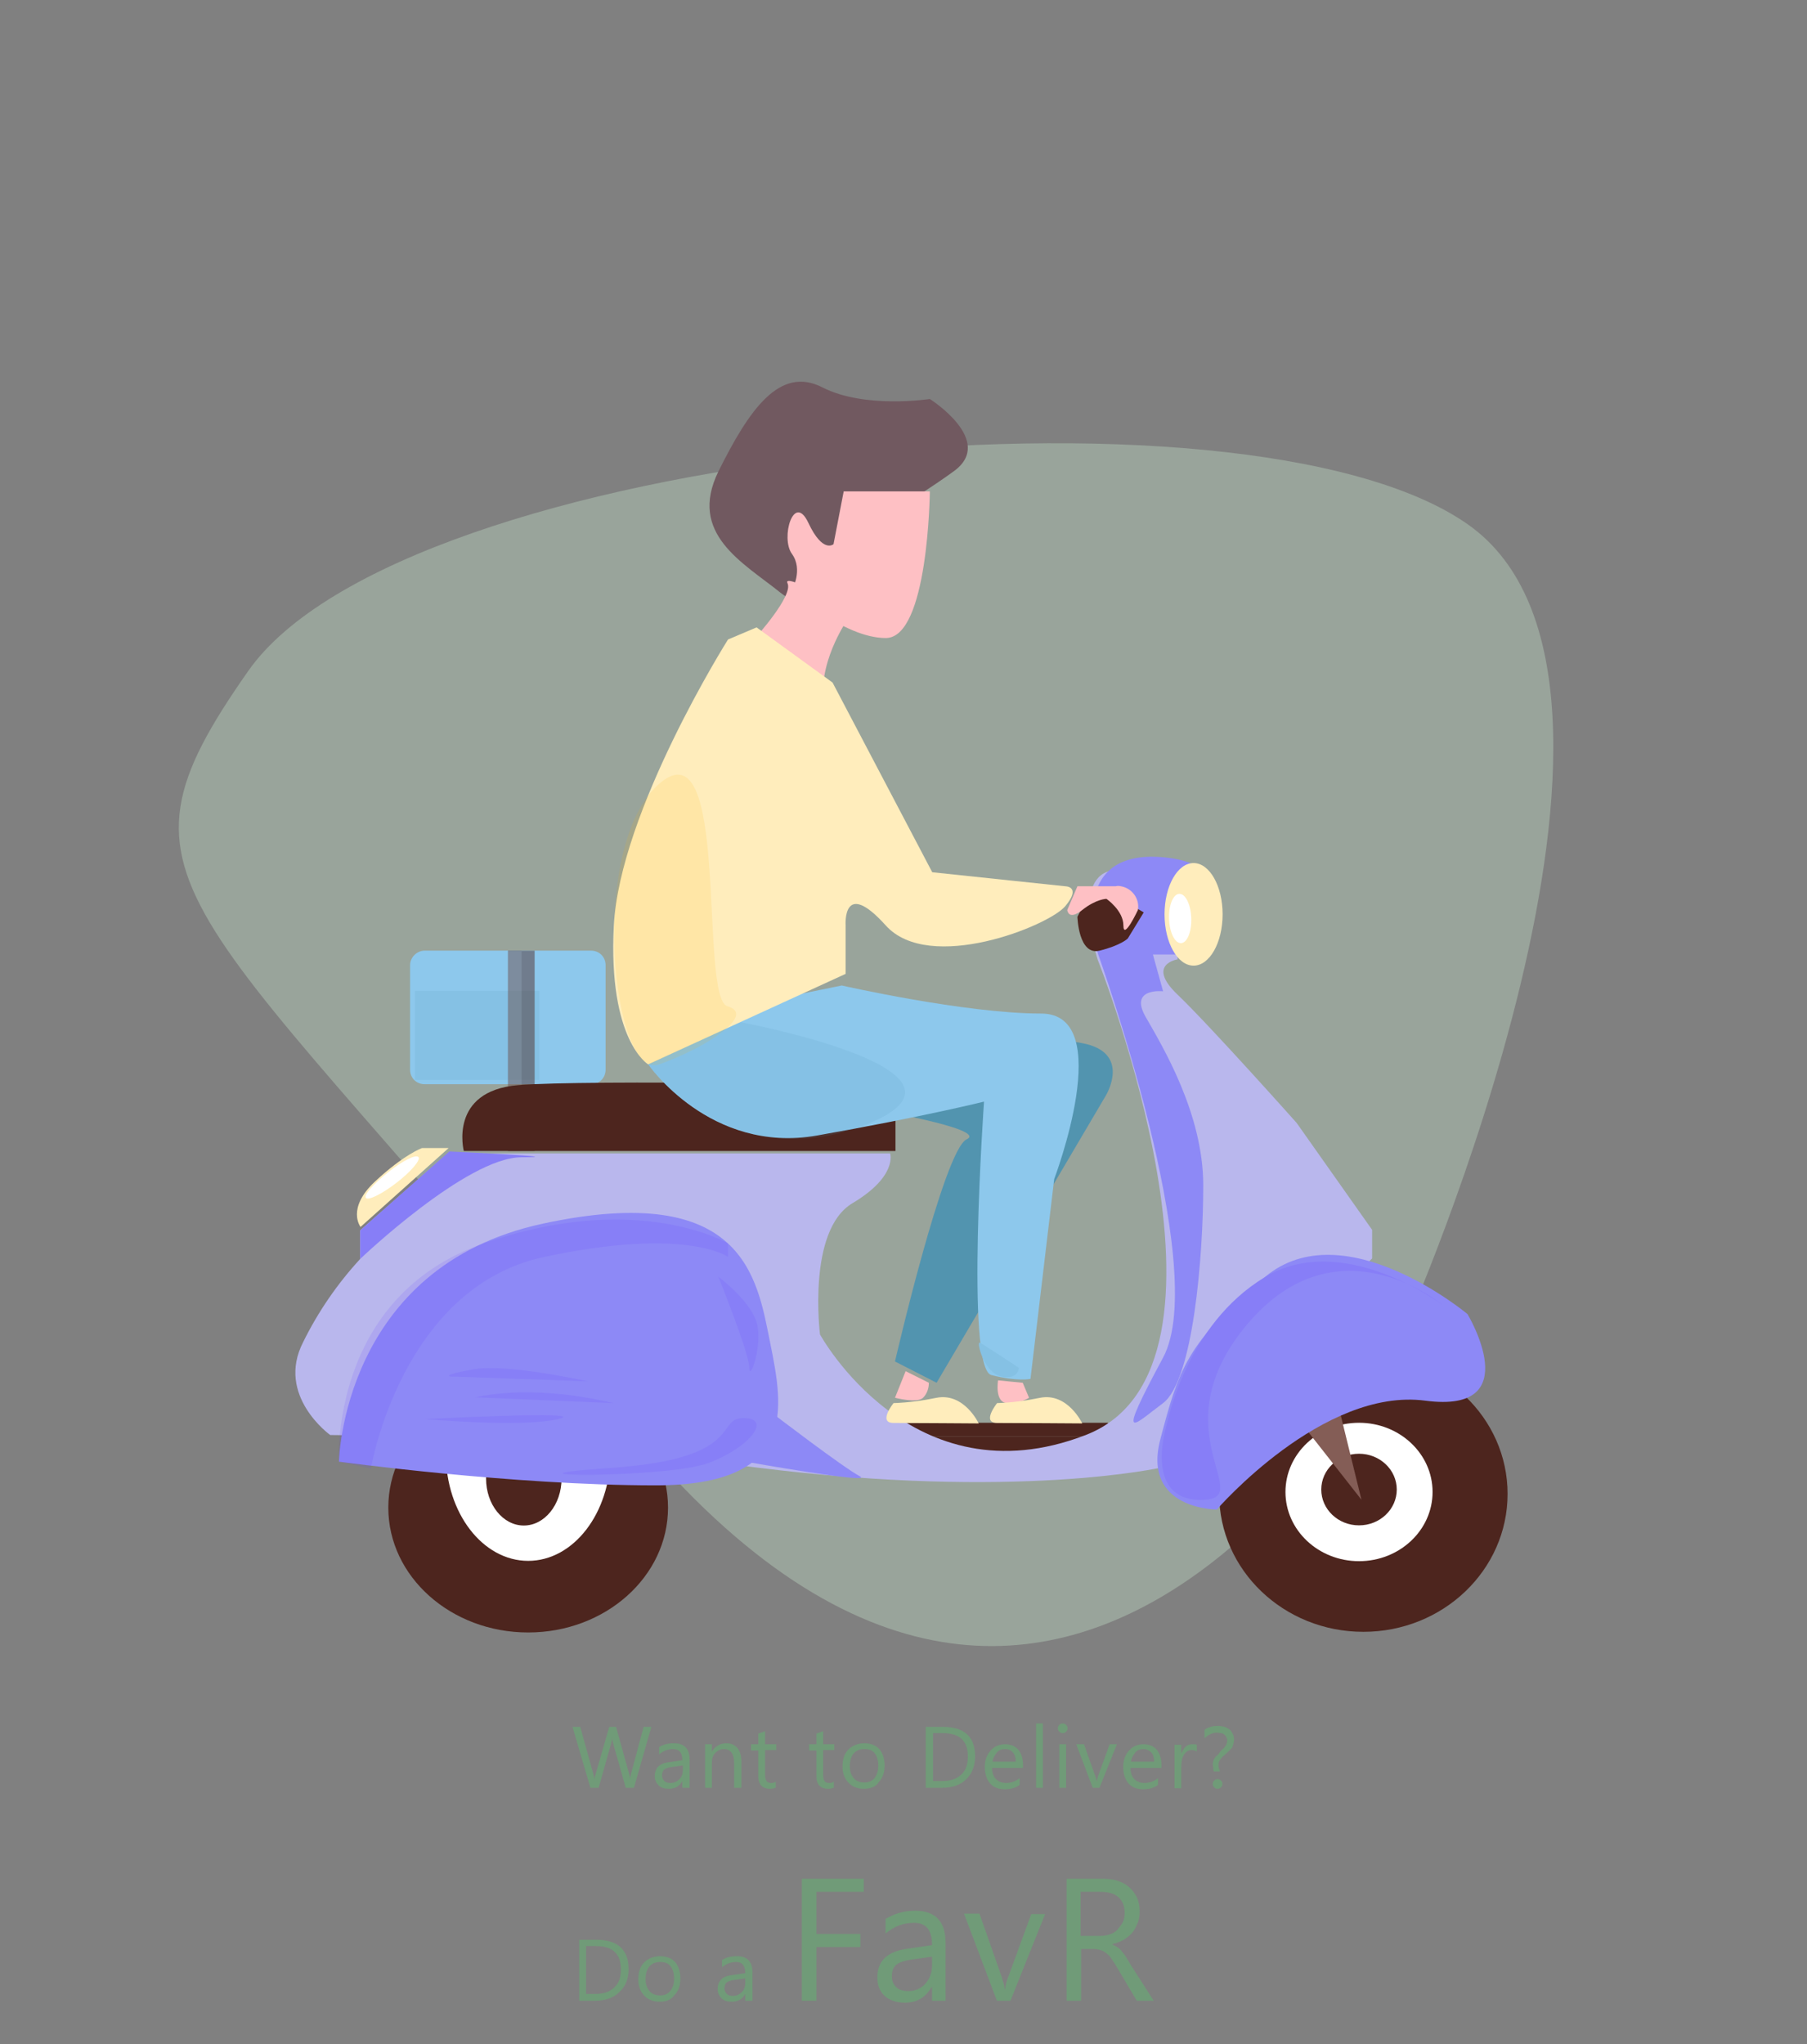 <?xml version="1.0" encoding="utf-8"?>
<!-- Generator: Adobe Illustrator 24.2.0, SVG Export Plug-In . SVG Version: 6.00 Build 0)  -->
<svg version="1.1" id="Layer_1" xmlns="http://www.w3.org/2000/svg" xmlns:xlink="http://www.w3.org/1999/xlink" x="0px" y="0px"
	 viewBox="0 0 373.4 422.4" style="enable-background:new 0 0 373.4 422.4;" xml:space="preserve">
<rect x="0" y="0" width="373.4" height="422.4" fill="#808080" stroke="none"/>
<style type="text/css">
	.st0{opacity:0.3;fill:#D3F9D9;enable-background:new    ;}
	.st1{enable-background:new    ;}
	.st2{fill:#709B78;}
	.st3{fill:#4D251E;}
	.st4{fill:#B9B7ED;}
	.st5{fill:#8DC8EC;}
	.st6{fill:#85C1E4;}
	.st7{opacity:0.462;}
	.st8{fill:#6A4842;}
	.st9{fill:none;}
	.st10{fill:none;stroke:#979797;stroke-miterlimit:10;}
	.st11{fill:#FFFFFF;}
	.st12{fill:#D8D8D8;}
	.st13{fill:#8D89F6;}
	.st14{opacity:0.12;fill:#6236FF;enable-background:new    ;}
	.st15{fill:#845D56;}
	.st16{fill:#877EF7;}
	.st17{fill:#5294AF;}
	.st18{fill:#FFEDBC;}
	.st19{fill:#FEC0C4;}
	.st20{opacity:0.12;fill:#5294AF;enable-background:new    ;}
	.st21{fill:#715960;}
	.st22{opacity:0.118;fill:#FFB300;enable-background:new    ;}
</style>
<g id="drop" transform="translate(-1 -39.551)">
	<path id="Path_11" class="st0" d="M291.3,314c0,0-67.4,132.5-159.6,21.2S20.4,223.7,52.3,178.2s205.7-62.8,252-30.3
		S291.3,314,291.3,314z"/>
	<g class="st1">
		<path class="st2" d="M135.6,396.4L132,409h-1.7l-2.6-9.2c-0.1-0.4-0.2-0.8-0.2-1.3h0c0,0.4-0.1,0.9-0.2,1.3l-2.6,9.2h-1.7
			l-3.7-12.6h1.6l2.7,9.7c0.1,0.4,0.2,0.8,0.2,1.3h0c0-0.3,0.1-0.7,0.3-1.3l2.8-9.7h1.4l2.7,9.7c0.1,0.3,0.2,0.7,0.2,1.2h0
			c0-0.3,0.1-0.7,0.2-1.2l2.6-9.7H135.6z"/>
		<path class="st2" d="M143.5,409H142v-1.4h0c-0.6,1.1-1.5,1.6-2.8,1.6c-0.9,0-1.6-0.2-2.1-0.7s-0.8-1.1-0.8-1.9c0-1.7,1-2.7,3-2.9
			l2.7-0.4c0-1.5-0.6-2.3-1.9-2.3c-1.1,0-2.1,0.4-2.9,1.1v-1.5c0.9-0.6,1.9-0.8,3.1-0.8c2.1,0,3.2,1.1,3.2,3.4V409z M142,404.4
			l-2.2,0.3c-0.7,0.1-1.2,0.3-1.5,0.5c-0.3,0.2-0.5,0.7-0.5,1.3c0,0.4,0.2,0.8,0.5,1.1c0.3,0.3,0.7,0.4,1.3,0.4
			c0.7,0,1.3-0.3,1.8-0.8c0.5-0.5,0.7-1.1,0.7-1.9V404.4z"/>
		<path class="st2" d="M154.1,409h-1.4v-5.1c0-1.9-0.7-2.9-2.1-2.9c-0.7,0-1.3,0.3-1.8,0.8c-0.5,0.5-0.7,1.2-0.7,2.1v5.1h-1.4v-9
			h1.4v1.5h0c0.7-1.1,1.7-1.7,3-1.7c1,0,1.7,0.3,2.3,1c0.5,0.6,0.8,1.6,0.8,2.8V409z"/>
		<path class="st2" d="M161.4,408.9c-0.3,0.2-0.8,0.3-1.3,0.3c-1.6,0-2.4-0.9-2.4-2.6v-5.3h-1.5V400h1.5v-2.2l1.4-0.5v2.7h2.3v1.2
			h-2.3v5.1c0,0.6,0.1,1,0.3,1.3s0.5,0.4,1,0.4c0.4,0,0.7-0.1,0.9-0.3V408.9z"/>
		<path class="st2" d="M173.4,408.9c-0.3,0.2-0.8,0.3-1.3,0.3c-1.6,0-2.4-0.9-2.4-2.6v-5.3h-1.5V400h1.5v-2.2l1.4-0.5v2.7h2.3v1.2
			h-2.3v5.1c0,0.6,0.1,1,0.3,1.3s0.5,0.4,1,0.4c0.4,0,0.7-0.1,0.9-0.3V408.9z"/>
		<path class="st2" d="M179.5,409.2c-1.3,0-2.4-0.4-3.2-1.3c-0.8-0.8-1.2-2-1.2-3.3c0-1.5,0.4-2.7,1.2-3.5s1.9-1.3,3.3-1.3
			c1.3,0,2.4,0.4,3.1,1.2s1.1,2,1.1,3.4c0,1.4-0.4,2.6-1.2,3.4C182,408.8,180.9,409.2,179.5,409.2z M179.6,401
			c-0.9,0-1.7,0.3-2.2,0.9s-0.8,1.5-0.8,2.6c0,1.1,0.3,1.9,0.8,2.5s1.3,0.9,2.2,0.9c0.9,0,1.6-0.3,2.1-0.9s0.8-1.5,0.8-2.6
			c0-1.1-0.3-2-0.8-2.6S180.5,401,179.6,401z"/>
		<path class="st2" d="M192.3,409v-12.6h3.5c4.4,0,6.7,2,6.7,6.1c0,1.9-0.6,3.5-1.8,4.7c-1.2,1.2-2.9,1.8-5,1.8H192.3z M193.8,397.7
			v9.9h1.9c1.7,0,2.9-0.4,3.9-1.3s1.4-2.1,1.4-3.8c0-3.2-1.7-4.8-5.2-4.8H193.8z"/>
		<path class="st2" d="M212.4,404.9h-6.4c0,1,0.3,1.8,0.8,2.3s1.2,0.8,2.1,0.8c1,0,1.9-0.3,2.8-1v1.4c-0.8,0.6-1.8,0.9-3.1,0.9
			c-1.3,0-2.3-0.4-3-1.2c-0.7-0.8-1.1-2-1.1-3.4c0-1.4,0.4-2.5,1.2-3.4c0.8-0.9,1.8-1.3,3-1.3s2.1,0.4,2.7,1.1s1,1.8,1,3.2V404.9z
			 M210.9,403.6c0-0.8-0.2-1.5-0.6-1.9c-0.4-0.5-0.9-0.7-1.6-0.7c-0.7,0-1.3,0.2-1.7,0.7s-0.8,1.1-0.9,1.9H210.9z"/>
		<path class="st2" d="M216.5,409h-1.4v-13.3h1.4V409z"/>
		<path class="st2" d="M220.6,397.7c-0.3,0-0.5-0.1-0.7-0.3s-0.3-0.4-0.3-0.7s0.1-0.5,0.3-0.7s0.4-0.3,0.7-0.3
			c0.3,0,0.5,0.1,0.7,0.3c0.2,0.2,0.3,0.4,0.3,0.7c0,0.3-0.1,0.5-0.3,0.7C221.1,397.6,220.9,397.7,220.6,397.7z M221.3,409h-1.4v-9
			h1.4V409z"/>
		<path class="st2" d="M231.8,400l-3.6,9h-1.4l-3.4-9h1.6l2.3,6.5c0.2,0.5,0.3,0.9,0.3,1.3h0c0.1-0.5,0.2-0.9,0.3-1.2l2.4-6.6H231.8
			z"/>
		<path class="st2" d="M241,404.9h-6.4c0,1,0.3,1.8,0.8,2.3s1.2,0.8,2.1,0.8c1,0,1.9-0.3,2.8-1v1.4c-0.8,0.6-1.8,0.9-3.1,0.9
			c-1.3,0-2.3-0.4-3-1.2c-0.7-0.8-1.1-2-1.1-3.4c0-1.4,0.4-2.5,1.2-3.4c0.8-0.9,1.8-1.3,3-1.3s2.1,0.4,2.7,1.1s1,1.8,1,3.2V404.9z
			 M239.5,403.6c0-0.8-0.2-1.5-0.6-1.9s-0.9-0.7-1.6-0.7c-0.7,0-1.3,0.2-1.7,0.7s-0.8,1.1-0.9,1.9H239.5z"/>
		<path class="st2" d="M248.3,401.5c-0.3-0.2-0.6-0.3-1.1-0.3c-0.6,0-1.1,0.3-1.5,0.9c-0.4,0.6-0.6,1.4-0.6,2.4v4.6h-1.4v-9h1.4v1.9
			h0c0.2-0.6,0.5-1.1,0.9-1.5c0.4-0.4,0.9-0.5,1.4-0.5c0.4,0,0.7,0,0.9,0.1V401.5z"/>
		<path class="st2" d="M251.8,405.5c-0.1-0.2-0.1-0.3-0.1-0.6c0-0.2-0.1-0.5-0.1-0.7c0-0.4,0.1-0.7,0.2-1c0.2-0.3,0.3-0.6,0.6-0.8
			s0.5-0.5,0.7-0.8s0.5-0.5,0.7-0.7s0.4-0.5,0.6-0.8c0.1-0.3,0.2-0.6,0.2-0.9c0-0.3-0.1-0.5-0.2-0.7c-0.1-0.2-0.3-0.4-0.4-0.5
			s-0.4-0.3-0.7-0.3s-0.5-0.1-0.8-0.1c-1,0-1.8,0.4-2.6,1.2V397c0.9-0.6,1.8-0.8,2.8-0.8c0.4,0,0.9,0.1,1.3,0.2s0.7,0.3,1,0.5
			c0.3,0.2,0.5,0.5,0.7,0.9s0.3,0.7,0.3,1.2c0,0.4-0.1,0.8-0.2,1.2s-0.3,0.7-0.6,0.9c-0.2,0.3-0.5,0.5-0.8,0.8s-0.5,0.5-0.8,0.7
			c-0.2,0.2-0.4,0.5-0.6,0.8s-0.2,0.6-0.2,0.9c0,0.3,0,0.5,0.1,0.7c0.1,0.2,0.1,0.4,0.2,0.6H251.8z M252.6,409.2
			c-0.3,0-0.5-0.1-0.7-0.3c-0.2-0.2-0.3-0.4-0.3-0.7c0-0.3,0.1-0.5,0.3-0.7c0.2-0.2,0.4-0.3,0.7-0.3s0.5,0.1,0.7,0.3
			c0.2,0.2,0.3,0.4,0.3,0.7c0,0.3-0.1,0.5-0.3,0.7C253.1,409.1,252.9,409.2,252.6,409.2z"/>
	</g>
	<g class="st1">
		<path class="st2" d="M120.7,453v-12.6h3.5c4.4,0,6.7,2,6.7,6.1c0,1.9-0.6,3.5-1.9,4.7c-1.2,1.2-2.9,1.8-5,1.8H120.7z M122.1,441.7
			v9.9h1.9c1.7,0,2.9-0.4,3.9-1.3s1.4-2.1,1.4-3.8c0-3.2-1.7-4.8-5.2-4.8H122.1z"/>
		<path class="st2" d="M137.3,453.2c-1.3,0-2.4-0.4-3.2-1.3c-0.8-0.8-1.2-2-1.2-3.3c0-1.5,0.4-2.7,1.2-3.5s1.9-1.3,3.3-1.3
			c1.3,0,2.4,0.4,3.1,1.2s1.1,2,1.1,3.4c0,1.4-0.4,2.6-1.2,3.4C139.7,452.8,138.7,453.2,137.3,453.2z M137.4,445
			c-0.9,0-1.7,0.3-2.2,0.9s-0.8,1.5-0.8,2.6c0,1.1,0.3,1.9,0.8,2.5s1.3,0.9,2.2,0.9c0.9,0,1.6-0.3,2.1-0.9s0.8-1.5,0.8-2.6
			c0-1.1-0.3-2-0.8-2.6S138.3,445,137.4,445z"/>
		<path class="st2" d="M156.4,453h-1.4v-1.4h0c-0.6,1.1-1.5,1.6-2.8,1.6c-0.9,0-1.6-0.2-2.1-0.7s-0.8-1.1-0.8-1.9c0-1.7,1-2.7,3-2.9
			l2.7-0.4c0-1.5-0.6-2.3-1.9-2.3c-1.1,0-2.1,0.4-2.9,1.1v-1.5c0.9-0.6,1.9-0.8,3.1-0.8c2.1,0,3.2,1.1,3.2,3.4V453z M154.9,448.4
			l-2.2,0.3c-0.7,0.1-1.2,0.3-1.5,0.5c-0.3,0.2-0.5,0.7-0.5,1.3c0,0.4,0.2,0.8,0.5,1.1c0.3,0.3,0.7,0.4,1.3,0.4
			c0.7,0,1.3-0.3,1.8-0.8c0.5-0.5,0.7-1.1,0.7-1.9V448.4z"/>
	</g>
	<g class="st1">
		<path class="st2" d="M179.5,430.5h-9.8v8.7h9.1v2.7h-9.1V453h-3v-25.2h12.8V430.5z"/>
		<path class="st2" d="M196.5,453h-2.9v-2.8h-0.1c-1.3,2.2-3.1,3.2-5.5,3.2c-1.8,0-3.2-0.5-4.2-1.4s-1.5-2.2-1.5-3.8
			c0-3.4,2-5.3,5.9-5.9l5.4-0.8c0-3.1-1.2-4.6-3.7-4.6c-2.2,0-4.1,0.7-5.9,2.2v-3c1.8-1.1,3.8-1.7,6.1-1.7c4.2,0,6.3,2.2,6.3,6.7
			V453z M193.6,443.9l-4.3,0.6c-1.3,0.2-2.3,0.5-3,1s-1,1.3-1,2.5c0,0.9,0.3,1.6,0.9,2.2s1.5,0.8,2.5,0.8c1.4,0,2.6-0.5,3.5-1.5
			s1.4-2.3,1.4-3.8V443.9z"/>
		<path class="st2" d="M217,435l-7.2,18H207l-6.8-18h3.2l4.6,13.1c0.3,1,0.6,1.8,0.6,2.5h0.1c0.1-0.9,0.3-1.7,0.6-2.4l4.8-13.1H217z
			"/>
		<path class="st2" d="M239.4,453h-3.5l-4.2-7.1c-0.4-0.7-0.8-1.2-1.1-1.7s-0.7-0.8-1.1-1.1s-0.8-0.5-1.2-0.6s-0.9-0.2-1.5-0.2h-2.4
			V453h-3v-25.2h7.5c1.1,0,2.1,0.1,3,0.4s1.7,0.7,2.4,1.3s1.2,1.3,1.6,2.1s0.6,1.8,0.6,2.9c0,0.9-0.1,1.7-0.4,2.4s-0.6,1.4-1.1,2
			s-1.1,1.1-1.8,1.5s-1.5,0.7-2.3,0.9v0.1c0.4,0.2,0.8,0.4,1.1,0.6s0.6,0.5,0.9,0.9s0.6,0.7,0.8,1.1s0.6,0.9,0.9,1.5L239.4,453z
			 M224.3,430.5v9.1h4c0.7,0,1.4-0.1,2-0.3s1.2-0.5,1.6-1s0.8-0.9,1.1-1.5s0.4-1.3,0.4-2c0-1.3-0.4-2.4-1.3-3.2s-2.1-1.1-3.8-1.1
			H224.3z"/>
	</g>
	<g id="Group_14" transform="translate(61.74 118.5)">
		<g id="Group_9" transform="translate(122.305 215.069)">
			<rect id="Rectangle" x="0" y="0" class="st3" width="45.9" height="2.8"/>
			<rect id="Rectangle_Copy_11" x="0" y="2.8" class="st3" width="45.9" height="6.4"/>
		</g>
		<path id="Path_51" class="st4" d="M7.5,217.6c0,0-11.3-8.1-5.6-19.2c3.1-6.3,7.1-12.1,11.8-17.2v-5.9l18.1-15.9h91.4
			c0,0,1.6,4.7-7.8,10.3s-6.7,27.1-6.7,27.1s18.9,34.7,54.9,20.8s2.5-98.2,2.5-98.2s-5.4-16.5,2.6-18.4c4.6-1.1,9.2-1.6,13.9-1.5
			v19.8c0,0-6.6,1,0,7.3s24.6,26.5,24.6,26.5l15.6,22.1v5.9l-43.5,43.2c0,0-29.8,6.8-83.8,0C41.6,217.6,7.5,217.6,7.5,217.6z"/>
		<path id="Rectangle-2" class="st5" d="M27,117.5h34.4c1.7,0,3,1.3,3,3v21.6c0,1.7-1.3,3-3,3H27c-1.7,0-3-1.3-3-3v-21.6
			C24,118.9,25.4,117.5,27,117.5z"/>
		<rect id="Rectangle_Copy_9" x="25" y="125.8" class="st6" width="25.7" height="18.4"/>
		<g id="Group_13" transform="translate(44.238 117.515)" class="st7">
			<rect id="Rectangle-3" x="0" y="0" class="st3" width="5.5" height="41.4"/>
			<rect id="Rectangle_Copy_10" x="0" y="0" class="st8" width="2.8" height="41.4"/>
		</g>
		<g id="Oval" transform="translate(183.613 102.223) rotate(-25)">
			<ellipse transform="matrix(-1 2.857360e-06 -2.857360e-06 -1 4.594 6.44)" class="st9" cx="2.3" cy="3.2" rx="2.3" ry="3.2"/>
			<ellipse transform="matrix(-1 2.837917e-06 -2.837917e-06 -1 4.594 6.44)" class="st10" cx="2.3" cy="3.2" rx="1.8" ry="2.7"/>
		</g>
		<ellipse id="Oval-2" class="st3" cx="48.4" cy="232.6" rx="28.9" ry="25.8"/>
		<ellipse id="Oval_Copy_8" class="st3" cx="47.9" cy="226.1" rx="21.1" ry="22.1"/>
		<ellipse id="Oval_Copy_9" class="st11" cx="48.4" cy="221.5" rx="17" ry="22.1"/>
		<ellipse id="Oval_Copy_10" class="st3" cx="47.5" cy="226.6" rx="7.8" ry="9.7"/>
		<g id="Oval-3" transform="translate(21.277 213.229)">
			<ellipse class="st12" cx="1.8" cy="0.9" rx="1.8" ry="0.9"/>
			<ellipse class="st10" cx="1.8" cy="0.9" rx="1.3" ry="0.4"/>
		</g>
		<g id="Oval-4" transform="translate(30.461 208.627)">
			<ellipse class="st12" cx="2.3" cy="0.9" rx="2.3" ry="0.9"/>
			<ellipse class="st10" cx="2.3" cy="0.9" rx="1.8" ry="0.4"/>
		</g>
		<g id="Oval-5" transform="translate(63.525 204.946)">
			<ellipse class="st12" cx="1.8" cy="0.9" rx="1.8" ry="0.9"/>
			<ellipse class="st10" cx="1.8" cy="0.9" rx="1.3" ry="0.4"/>
		</g>
		<path id="Path_44" class="st13" d="M9.3,223.1c0,0,0.7-40.3,42.2-49.2c41.5-8.9,44.2,11.2,46.9,24.6c2.7,13.4,5.9,29.5-23.7,29.5
			S9.3,223.1,9.3,223.1z"/>
		<path id="Path_45" class="st14" d="M9.3,223.1l6.6,1.4c0,0,6.3-37.4,35.8-43.7s38,0,38,0v-2.8c0,0-18.7-11.1-50.5,0
			C7.3,189.1,9.3,223.1,9.3,223.1z"/>
		<path id="Path_46" class="st14" d="M32.3,205.5l28.4,1c0,0-16.6-3.7-23.5-2.5S32.3,205.5,32.3,205.5z"/>
		<g id="Group_11" transform="translate(191.188 201.265)">
			<g id="Group_10" transform="translate(0 0)">
				<ellipse id="Oval-6" class="st3" cx="29.8" cy="28.5" rx="29.8" ry="28.5"/>
				<ellipse id="Oval-7" class="st3" cx="29.4" cy="27.2" rx="20.2" ry="19.8"/>
				<ellipse id="Oval-8" class="st11" cx="28.9" cy="28.1" rx="15.2" ry="14.3"/>
				<ellipse id="Oval-9" class="st3" cx="28.9" cy="27.6" rx="7.8" ry="7.4"/>
			</g>
			<path id="Path_57" class="st15" d="M29.4,29.7l-4.9-20L17,13.9L29.4,29.7z"/>
		</g>
		<path id="Path_47" class="st14" d="M27.1,214.3c0,0,20,1.8,27.5,0S27.1,214.3,27.1,214.3z"/>
		<path id="Path_48" class="st14" d="M37.4,209.8L66,211c-5.5-1.3-11-2.1-16.7-2.2C45.4,208.7,41.3,209,37.4,209.8z"/>
		<path id="Path_49" class="st14" d="M92.9,214.1c-6,0,0.5,8.4-27.5,10.3c-28,1.9,11.6,2.2,20.2-1S98.9,214.1,92.9,214.1z"/>
		<path id="Path_50" class="st14" d="M87.7,184.9c0,0,6.4,15.8,6.4,18.8c0,3.1,2.9-4.8,1.5-9.4S87.7,184.9,87.7,184.9z"/>
		<path id="Path_52" class="st16" d="M13.7,181.2c0,0,22-21,33.3-21S32.1,159,32.1,159l-18.4,16.3V181.2z"/>
		<path id="Path_53" class="st13" d="M99,213.2l-5.7,9.9c0,0,27,4.8,23.6,3C113.5,224.3,99,213.2,99,213.2z"/>
		<path id="Path_54" class="st13" d="M179.6,125.9c0,0-7.1-0.8-3.6,5.3c3.5,6.1,11.9,20,11.9,34.8c0,14.8-2.1,40.3-8.3,45
			c-6.2,4.6-9.9,9,0-9.4c9.9-18.4-13.4-83.3-13.4-83.3s-7.1-21.9,13.4-20.1c20.5,1.8,3.1,20.1,3.1,20.1h-5.2L179.6,125.9z"/>
		<path id="Path_55" class="st13" d="M190.7,233c0,0,21.9-25.3,43.1-22.5s8.7-17.9,8.7-17.9s-25.5-21.3-41.8-7.7
			c-16.3,13.5-17.9,19.3-21.7,33.7C175.3,233,190.7,233,190.7,233z"/>
		<path id="Path_61" class="st17" d="M124.2,202.4l8.6,4.4l35-59.4c0,0,5.4-8.9-5-10.8c-10.3-1.9-42.5-2.9-42.5-2.9l-2.4,16.3
			c0,0,25.8,4.3,21.1,6.5S124.2,202.4,124.2,202.4z"/>
		<path id="Path_56" class="st16" d="M187.4,231c12.2,0-9.1-14.1,9.6-36.3s40.3-4,40.3-4s-20.5-15.5-36.7-5.7
			c-16.3,9.8-20.2,30.3-20.2,30.3S175.3,231,187.4,231z"/>
		<path id="Path_71" class="st3" d="M161.9,110.5c0,0,0.2,8.1,4.6,7s5.8-2.5,5.8-2.5l3.3-5.4l-4.7-2.8l-6.5-1.1L161.9,110.5z"/>
		<ellipse id="Oval-10" class="st18" cx="185.9" cy="110" rx="6" ry="10.6"/>
		<g id="Group_12" transform="translate(13.066 158.295)">
			<path id="Path_58" class="st18" d="M0.7,16.3c0,0-3-3.8,3-9.4S13.4,0,13.4,0h5.5L0.7,16.3z"/>
			<path id="Oval-11" class="st11" d="M8.1,7.2c3-2.3,5-4.7,4.6-5.3C12.2,1.2,9.4,2.6,6.4,5s-5.1,4.7-4.6,5.3
				C2.3,10.9,5.1,9.5,8.1,7.2z"/>
		</g>
		<path id="Path_59" class="st3" d="M35.1,158.9c0,0-3.2-12.4,11.2-13.6c14.5-1.2,78,0,78,0v13.6H35.1z"/>
		<path id="Path_60" class="st5" d="M73.2,141c0,0,12.8,18.6,34.9,14.7s34.5-7,34.5-7s-3.9,55.1,1.5,56.5c5.4,1.4,8.1,0.8,8.1,0.8
			l4.9-41.3c0,0,13-34.2-2.7-34.2s-41.2-5.8-41.2-5.8l-8.8,1.8L73.2,141z"/>
		<path id="Path_62" class="st19" d="M145.5,206.3c0,0-0.8,4.7,2,4.7c1.5,0,3.1-0.3,4.4-1.1l-1.3-3.1L145.5,206.3z"/>
		<path id="Path_63" class="st19" d="M126.4,204.4l-2.2,5.5c0,0,4.6,1.2,5.8,0c0.8-0.8,1.2-1.9,1.2-3.1L126.4,204.4z"/>
		<path id="Path_64" class="st18" d="M145.3,211c0,0-3.3,4.1,0,4.1c3.3,0,17.6,0.1,17.6,0.1s-3-6.4-8.7-5.3
			C151.3,210.5,148.3,210.9,145.3,211z"/>
		<path id="Path_64_Copy" class="st18" d="M123.9,211c0,0-3.3,4.1,0,4.1c3.3,0,17.6,0.1,17.6,0.1s-3-6.4-8.7-5.3
			C129.9,210.5,126.9,210.9,123.9,211z"/>
		<path id="Path_65" class="st20" d="M73.2,141l18.7-8.8c0,0,54.6,10.1,26.2,21.3C89.6,164.5,73.2,141,73.2,141z"/>
		<path id="Path_66" class="st6" d="M141.7,198.5c-0.7-0.2,0.9,6.3,4.5,7s3.6-1.8,3.6-1.8S142.4,198.8,141.7,198.5z"/>
		<path id="Path_69" class="st10" d="M102.9,92.6c0,0,6.4,21.4,8.5,18.6c1.2-1.6,2.6-3.1,4.1-4.3L102.9,92.6z"/>
		<path id="Path_70" class="st19" d="M159.8,109.1c0,0,0.2,2.3,3.1,0c2.9-2.3,5-2.3,5-2.3s3.5,2.4,3.5,5.5c0,3.2,3-3.2,3-3.2
			c0.4-2.3-1.2-4.5-3.5-4.9c-0.4-0.1-0.8-0.1-1.1,0h-7.9L159.8,109.1z"/>
		<path id="Path_73" class="st21" d="M100.5,43.5c-7.7-6.2-19.1-12.1-12.8-25c6.4-12.9,12.7-21.9,21.5-17.4s22.2,2.4,22.2,2.4
			s13.6,8.6,5,14.9s-27.2,17.2-27.2,17.2S108.2,49.7,100.5,43.5z"/>
		<path id="Path_72" class="st19" d="M131.4,22.7c0,0-0.3,30.2-9.1,30.2S102.9,43,102.9,43s2.4-4.2,0-7.5c-2.4-3.3,0.4-12.8,3.4-6.4
			s5.2,4.4,5.2,4.4l2.1-10.9H131.4z"/>
		<path id="Path_74" class="st19" d="M95.3,52.9c0,0,7.9-8.7,6.7-11.3c-1.3-2.6,13.6,5.7,13.6,5.7s-6.3,8-6.3,16.9
			S95.3,52.9,95.3,52.9z"/>
		<path id="Path_67" class="st18" d="M95.6,50.7l15.7,11.4l20.6,39.2l27.5,2.9c0,0,3.4,0,0,4.1c-3.4,4.1-28.1,14-37.1,4
			s-8.3,0-8.3,0v10L73.2,141c0,0-8.3-4.9-7.1-28.6s23.6-59.2,23.6-59.2L95.6,50.7z"/>
		<path id="Path_68" class="st22" d="M75.5,83c14.8-12.8,8.1,44.3,14.1,46c6,1.7-4.3,8.5-14.1,12S60.7,95.8,75.5,83z"/>
		
			<ellipse id="Oval-12" transform="matrix(0.999 -3.501355e-02 3.501355e-02 0.999 -3.771 6.482)" class="st11" cx="183.2" cy="110.9" rx="2.3" ry="5.1"/>
	</g>
</g>
</svg>
